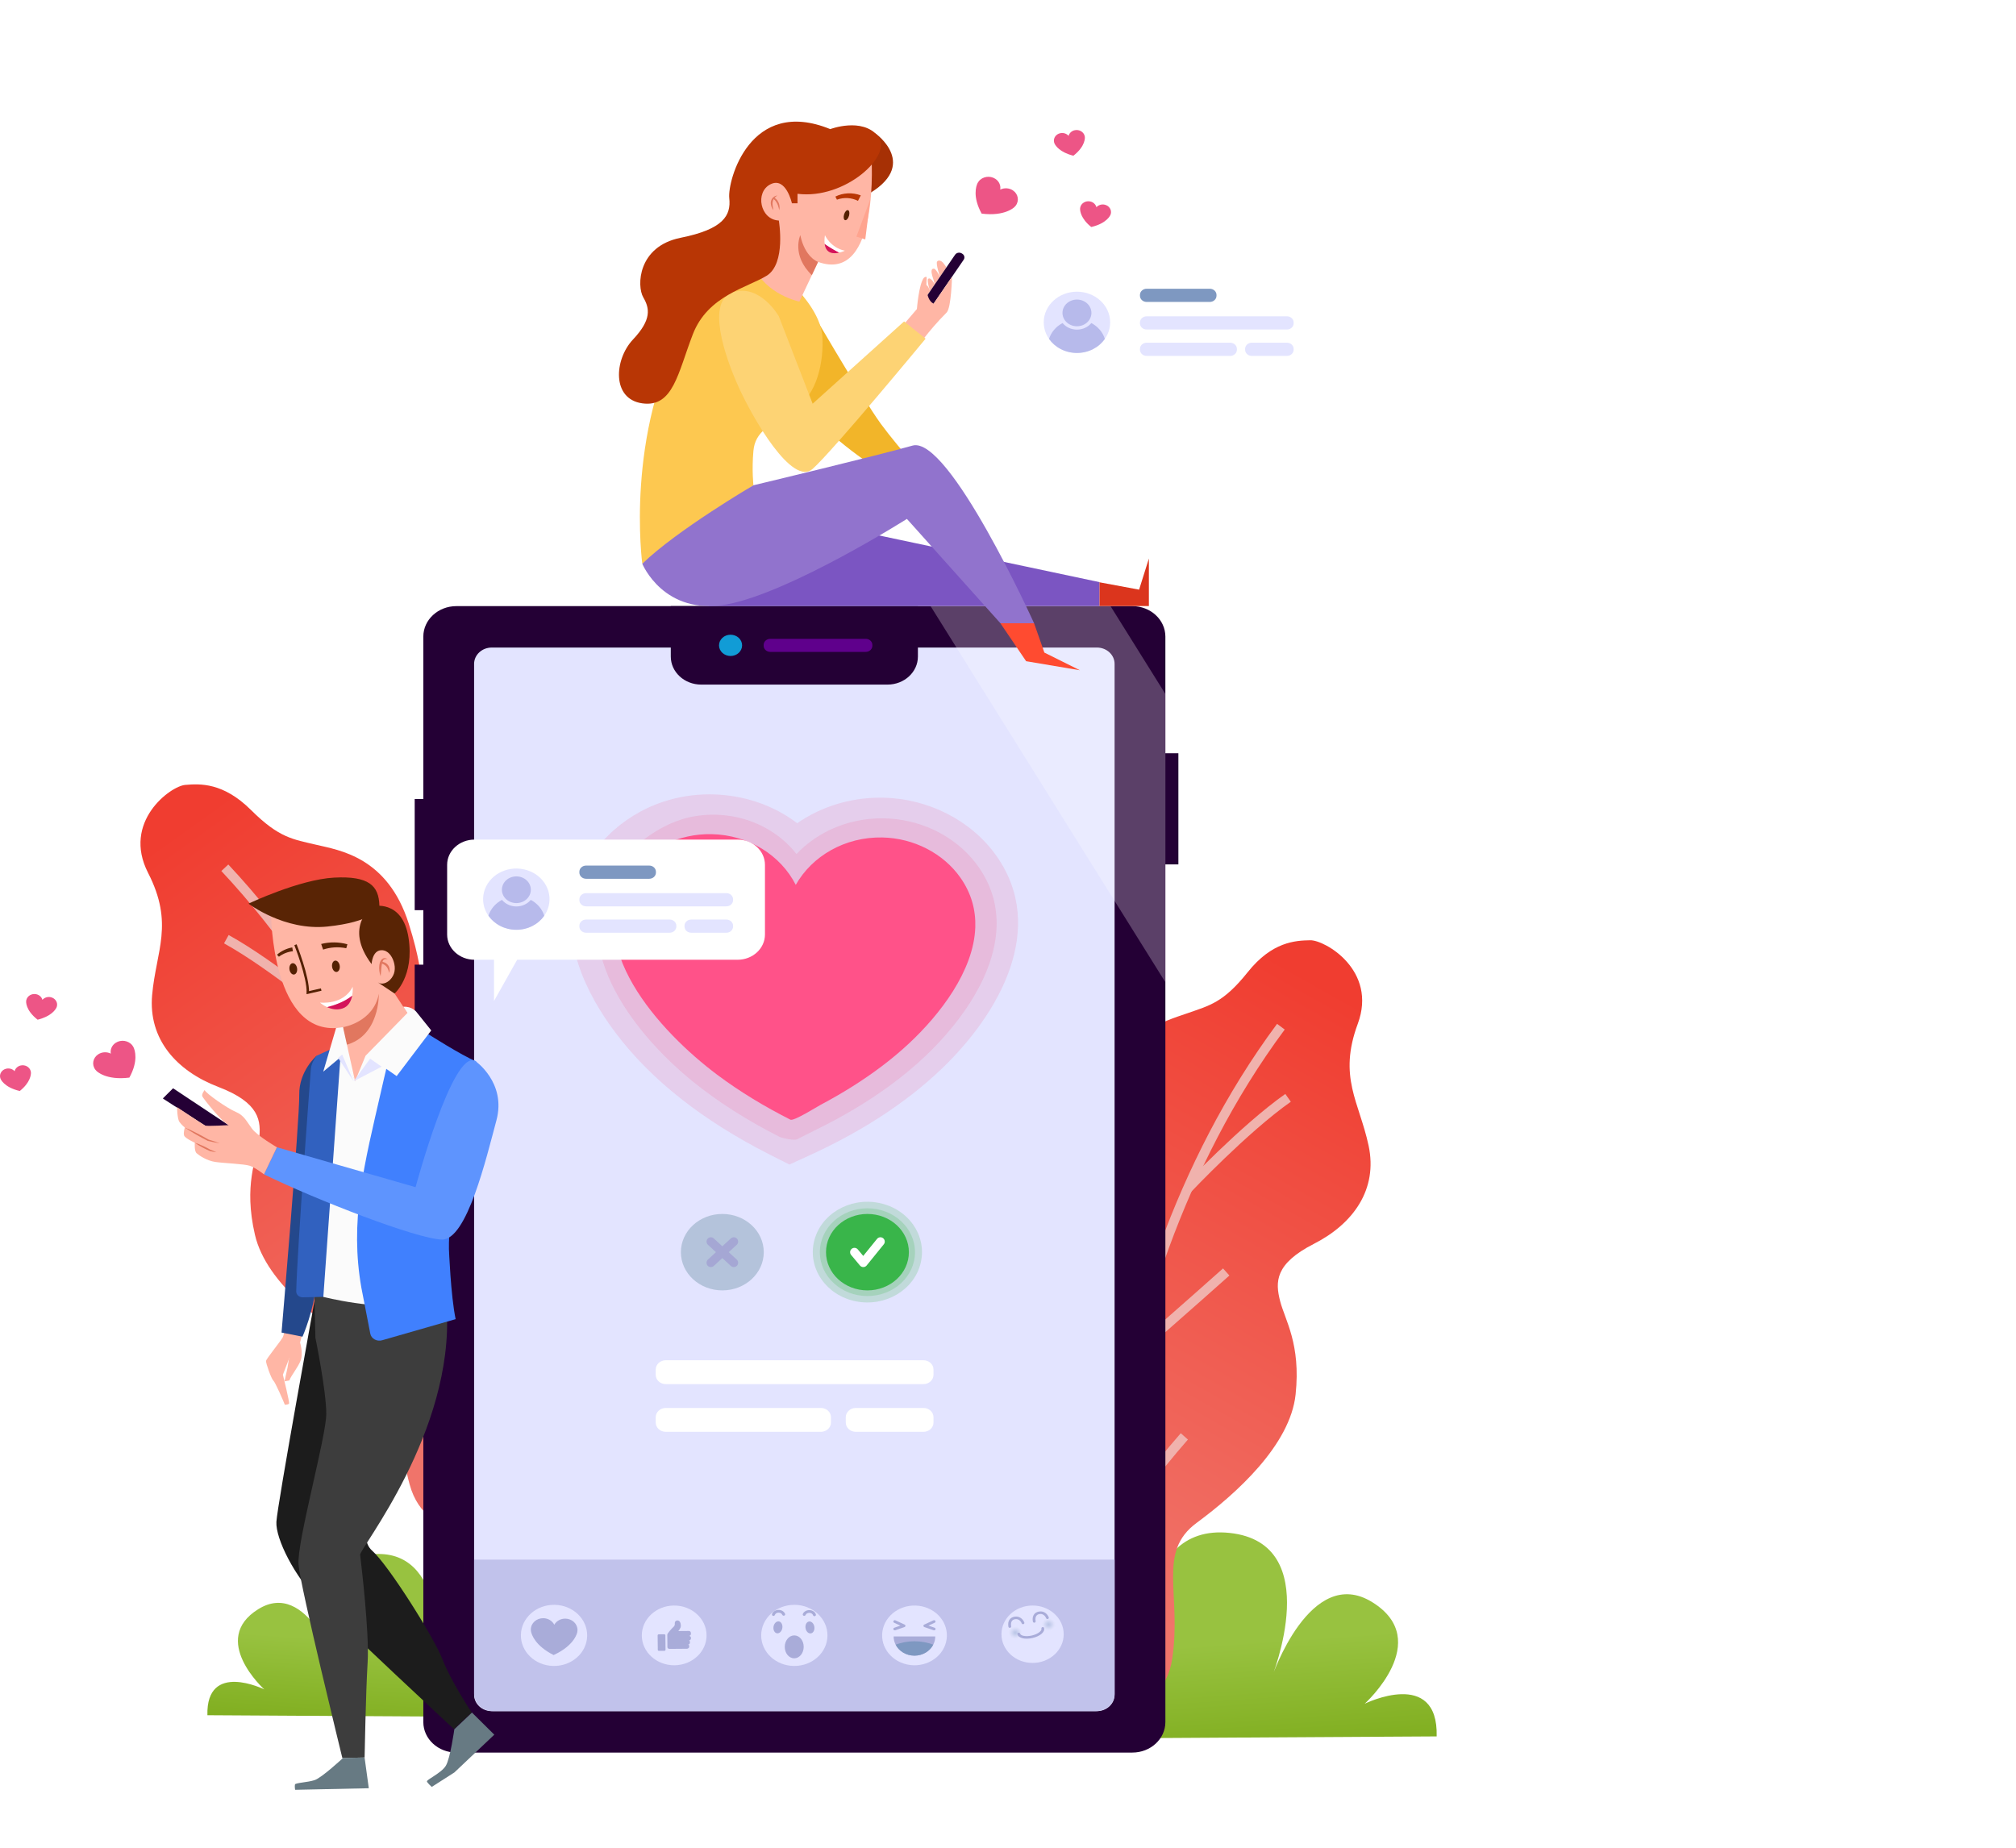 <svg width="348" height="319" viewBox="0 0 348 319" fill="none" xmlns="http://www.w3.org/2000/svg">
<g filter="url(#filter0_f_245_11674)">
<circle cx="188.5" cy="159.5" r="87.5" fill="white" fill-opacity="0.4"/>
</g>
<path d="M189.84 300.119C189.84 300.119 158.339 277.318 171.666 271.73C184.993 266.141 197.715 287.656 197.715 287.656C197.715 287.656 195.595 262.879 212.255 264.65C228.914 266.421 219.525 289.614 219.525 289.614C219.525 289.614 226.171 269.953 236.889 276.612C247.607 283.271 235.578 294.136 235.578 294.136C235.578 294.136 248.3 287.873 247.997 299.779L189.84 300.119Z" fill="url(#paint0_linear_245_11674)"/>
<path d="M81.773 296.393C81.773 296.393 106.673 278.37 96.138 273.953C85.603 269.537 75.548 286.541 75.548 286.541C75.548 286.541 77.224 266.957 64.056 268.357C50.887 269.757 58.309 288.089 58.309 288.089C58.309 288.089 53.056 272.548 44.584 277.812C36.112 283.075 45.619 291.663 45.619 291.663C45.619 291.663 35.564 286.713 35.803 296.123L81.773 296.393Z" fill="url(#paint1_linear_245_11674)"/>
<path d="M187.83 295.201C187.83 295.201 200.707 297.541 202.355 286.328C204.004 275.116 199.679 267.989 206.562 262.914C213.443 257.84 222.725 249.455 223.647 240.736C224.568 232.017 221.809 227.9 220.968 224.605C220.127 221.31 220.049 218.187 226.825 214.73C233.601 211.274 237.863 205.339 236.244 197.778C234.625 190.216 230.958 185.985 234.378 176.755C237.798 167.525 228.703 162.276 226.164 162.33C223.625 162.384 219.6 162.55 215.38 167.838C211.161 173.125 208.807 173.579 204.986 174.926C201.166 176.273 192.954 178.245 190.723 190.16C188.492 202.075 191.279 201.45 187.429 208.642C183.578 215.834 174.578 215.594 173.136 226.883C171.694 238.172 179.847 238.431 179.007 248.064C178.166 257.697 163.691 287.362 187.83 295.201Z" fill="url(#paint2_linear_245_11674)"/>
<path d="M188.811 289.928C188.811 289.928 185.424 225.357 221.107 177.252" stroke="#F0B2AD" stroke-width="1.647" stroke-miterlimit="10"/>
<path d="M205.008 205.21C205.008 205.21 214.739 194.893 222.344 189.534" stroke="#F0B2AD" stroke-width="1.647" stroke-miterlimit="10"/>
<path d="M200.381 216.89C200.381 216.89 198.544 204.582 198.115 201.439" stroke="#F0B2AD" stroke-width="1.647" stroke-miterlimit="10"/>
<path d="M195.182 234.139C195.182 234.139 206.973 223.81 211.666 219.597" stroke="#F0B2AD" stroke-width="1.647" stroke-miterlimit="10"/>
<path d="M192.076 248.72C192.076 248.72 188.689 240.166 186.912 233.371" stroke="#F0B2AD" stroke-width="1.647" stroke-miterlimit="10"/>
<path d="M189.688 266.265C189.688 266.265 199.953 253.061 204.441 247.983" stroke="#F0B2AD" stroke-width="1.647" stroke-miterlimit="10"/>
<path d="M188.795 280.505C188.795 280.505 183.226 269.423 181.809 265.409" stroke="#F0B2AD" stroke-width="1.647" stroke-miterlimit="10"/>
<path d="M86.217 263.576C86.217 263.576 73.706 267.233 70.704 256.262C67.703 245.291 71.133 237.762 63.677 233.431C56.221 229.1 45.979 221.729 44.003 213.16C42.027 204.591 44.268 200.216 44.703 196.854C45.138 193.493 44.836 190.382 37.682 187.648C30.529 184.914 25.573 179.459 26.262 171.777C26.951 164.097 30.081 159.511 25.56 150.694C21.038 141.876 29.438 135.719 31.967 135.51C34.497 135.301 38.517 135.049 43.353 139.867C48.188 144.685 50.583 144.892 54.543 145.835C58.503 146.778 66.903 147.888 70.569 159.497C74.234 171.105 71.388 170.773 76.089 177.522C80.79 184.271 89.704 183.1 92.51 194.169C95.315 205.238 87.245 206.338 89.251 215.824C91.258 225.309 109.25 253.289 86.217 263.576Z" fill="url(#paint3_linear_245_11674)"/>
<path d="M84.602 258.436C84.602 258.436 80.116 193.922 38.809 149.812" stroke="#F0B2AD" stroke-width="1.647" stroke-miterlimit="10"/>
<path d="M58.203 175.929C58.203 175.929 47.279 166.685 39.07 162.146" stroke="#F0B2AD" stroke-width="1.647" stroke-miterlimit="10"/>
<path d="M64.227 187.057C64.227 187.057 64.555 174.636 64.6 171.47" stroke="#F0B2AD" stroke-width="1.647" stroke-miterlimit="10"/>
<path d="M71.485 203.659C71.485 203.659 58.512 194.614 53.336 190.913" stroke="#F0B2AD" stroke-width="1.647" stroke-miterlimit="10"/>
<path d="M76.348 217.825C76.348 217.825 78.673 208.975 79.613 202.039" stroke="#F0B2AD" stroke-width="1.647" stroke-miterlimit="10"/>
<path d="M80.854 235.013C80.854 235.013 69.047 222.956 63.971 218.374" stroke="#F0B2AD" stroke-width="1.647" stroke-miterlimit="10"/>
<path d="M83.473 249.071C83.473 249.071 87.659 237.483 88.579 233.348" stroke="#F0B2AD" stroke-width="1.647" stroke-miterlimit="10"/>
<path d="M203.412 130.044H200.436V149.235H203.412V130.044Z" fill="#240035"/>
<path d="M74.561 137.945H71.584V157.136H74.561V137.945Z" fill="#240035"/>
<path d="M74.561 166.543H71.584V185.734H74.561V166.543Z" fill="#240035"/>
<path d="M195.463 302.57H78.779C75.628 302.57 73.074 300.214 73.074 297.308V109.905C73.074 107 75.628 104.644 78.779 104.644H195.463C198.613 104.644 201.167 106.999 201.167 109.905V297.308C201.166 300.215 198.613 302.57 195.463 302.57Z" fill="#240035"/>
<path d="M189.34 295.421H84.898C83.209 295.421 81.84 294.157 81.84 292.599V114.614C81.84 113.056 83.209 111.793 84.898 111.793H189.34C191.029 111.793 192.399 113.056 192.399 114.614V292.599C192.399 294.157 191.029 295.421 189.34 295.421Z" fill="#E3E4FF"/>
<path d="M153.201 118.191H121.039C118.14 118.191 115.791 116.023 115.791 113.35V104.645H158.449V113.35C158.449 116.023 156.1 118.191 153.201 118.191Z" fill="#240035"/>
<path d="M128.101 111.417C128.101 112.432 127.209 113.254 126.109 113.254C125.009 113.254 124.117 112.432 124.117 111.417C124.117 110.403 125.009 109.58 126.109 109.58C127.209 109.58 128.101 110.402 128.101 111.417Z" fill="#119CD6"/>
<path d="M149.439 112.546H132.967C132.333 112.546 131.82 112.072 131.82 111.489V111.346C131.82 110.762 132.333 110.288 132.967 110.288H149.439C150.072 110.288 150.585 110.762 150.585 111.346V111.489C150.585 112.072 150.073 112.546 149.439 112.546Z" fill="#5F008C"/>
<path d="M192.401 269.257V292.406C192.401 294.069 190.94 295.424 189.137 295.424H85.105C83.302 295.424 81.842 294.07 81.842 292.406V269.257H192.401Z" fill="#C1C2EB"/>
<path d="M101.356 282.451C101.29 285.365 98.675 287.677 95.517 287.616C92.358 287.555 89.852 285.143 89.917 282.23C89.984 279.316 92.598 277.003 95.757 277.065C98.916 277.126 101.423 279.538 101.356 282.451Z" fill="#E3E4FF"/>
<path d="M99.686 281.447C99.711 280.365 98.78 279.47 97.607 279.447C96.771 279.43 96.041 279.862 95.679 280.503C95.348 279.849 94.637 279.389 93.802 279.373C92.628 279.35 91.658 280.208 91.633 281.291C91.631 281.385 91.639 281.478 91.651 281.568L91.649 281.569C91.649 281.569 91.652 281.608 91.667 281.679C91.668 281.686 91.669 281.691 91.671 281.697C91.777 282.204 92.376 284.119 95.562 285.733C99.349 284.001 99.66 281.724 99.66 281.724L99.656 281.724C99.672 281.633 99.684 281.542 99.686 281.447Z" fill="#A9ACD9"/>
<path d="M121.967 282.292C121.997 285.14 119.519 287.47 116.433 287.497C113.346 287.525 110.82 285.24 110.789 282.392C110.76 279.545 113.238 277.215 116.325 277.187C119.412 277.159 121.937 279.446 121.967 282.292Z" fill="#E3E4FF"/>
<path d="M117.093 281.591C117.093 281.591 117.529 281.089 117.525 280.728C117.525 280.728 117.576 279.754 116.915 279.761C116.915 279.761 116.473 279.765 116.478 280.273C116.478 280.273 116.543 280.6 116.3 280.83C116.057 281.057 115.184 281.959 115.188 282.23C115.191 282.501 115.21 284.4 115.21 284.4C115.21 284.4 115.262 284.671 115.556 284.669C115.85 284.667 118.608 284.642 118.608 284.642C118.608 284.642 118.975 284.593 118.972 284.289C118.972 284.289 119.017 283.926 118.76 283.928C118.76 283.928 119.104 283.937 119.1 283.542C119.1 283.542 119.121 283.236 118.913 283.238C118.913 283.238 119.281 283.178 119.276 282.817C119.275 282.686 119.248 282.432 118.893 282.435C118.893 282.435 119.29 282.451 119.268 281.987C119.263 281.862 119.238 281.573 118.871 281.576L117.093 281.591Z" fill="#A9ACD9"/>
<path d="M114.883 284.82C114.884 284.92 114.797 285.002 114.69 285.004L113.745 285.011C113.638 285.013 113.549 284.932 113.547 284.832L113.521 282.338C113.521 282.238 113.608 282.156 113.716 282.156L114.659 282.146C114.767 282.146 114.856 282.226 114.857 282.326L114.883 284.82Z" fill="#A9ACD9"/>
<path d="M163.301 283.532C164.012 280.761 162.154 277.983 159.15 277.327C156.146 276.67 153.135 278.384 152.423 281.155C151.712 283.926 153.57 286.704 156.574 287.36C159.577 288.017 162.589 286.302 163.301 283.532Z" fill="#E3E4FF"/>
<path d="M161.443 282.525C161.443 283.032 161.32 283.512 161.098 283.941C160.523 285.064 159.285 285.839 157.851 285.839C156.416 285.839 155.178 285.065 154.603 283.941C154.382 283.512 154.258 283.032 154.258 282.525H161.443Z" fill="#A9ACD9"/>
<path d="M161.098 283.941C160.524 285.064 159.285 285.839 157.851 285.839C156.416 285.839 155.178 285.064 154.604 283.941C155.605 283.561 156.701 283.354 157.851 283.354C159 283.354 160.096 283.561 161.098 283.941Z" fill="#7E98C1"/>
<path d="M161.243 281.467C161.214 281.467 161.184 281.462 161.155 281.452L159.558 280.899C159.465 280.867 159.401 280.787 159.397 280.695C159.391 280.604 159.446 280.519 159.534 280.478L161.132 279.741C161.255 279.685 161.405 279.73 161.466 279.844C161.528 279.957 161.478 280.096 161.355 280.153L160.27 280.653L161.33 281.02C161.46 281.065 161.525 281.197 161.476 281.317C161.439 281.41 161.343 281.467 161.243 281.467Z" fill="#A9ACD9"/>
<path d="M154.455 281.467C154.355 281.467 154.259 281.41 154.222 281.318C154.173 281.199 154.238 281.066 154.368 281.022L155.428 280.654L154.343 280.154C154.22 280.097 154.17 279.959 154.232 279.845C154.293 279.732 154.443 279.685 154.566 279.742L156.164 280.479C156.252 280.52 156.307 280.605 156.301 280.697C156.296 280.788 156.232 280.868 156.14 280.9L154.543 281.453C154.514 281.462 154.485 281.467 154.455 281.467Z" fill="#A9ACD9"/>
<path d="M142.837 282.378C142.815 285.292 140.235 287.638 137.077 287.617C133.917 287.597 131.374 285.218 131.397 282.304C131.419 279.39 133.998 277.044 137.157 277.065C140.316 277.085 142.859 279.464 142.837 282.378Z" fill="#E3E4FF"/>
<path d="M140.578 280.884C140.653 281.453 140.37 281.952 139.947 281.999C139.524 282.046 139.12 281.624 139.045 281.056C138.97 280.487 139.252 279.988 139.676 279.941C140.099 279.894 140.503 280.316 140.578 280.884Z" fill="#A9ACD9"/>
<path d="M133.519 280.862C133.44 281.429 133.719 281.931 134.141 281.981C134.564 282.031 134.971 281.611 135.05 281.044C135.13 280.476 134.851 279.975 134.428 279.925C134.005 279.875 133.599 280.294 133.519 280.862Z" fill="#A9ACD9"/>
<path d="M138.734 284.33C138.725 285.423 137.987 286.304 137.084 286.299C136.182 286.293 135.457 285.402 135.465 284.309C135.473 283.216 136.212 282.335 137.114 282.341C138.017 282.346 138.742 283.238 138.734 284.33Z" fill="#A9ACD9"/>
<path d="M140.588 279.025C140.476 279.024 140.374 278.955 140.344 278.85C140.276 278.619 140.005 278.449 139.7 278.447C139.41 278.444 139.147 278.595 139.062 278.811C139.013 278.934 138.867 278.996 138.734 278.951C138.602 278.906 138.534 278.771 138.582 278.649C138.743 278.243 139.194 277.972 139.704 277.976C140.242 277.979 140.708 278.289 140.836 278.728C140.873 278.853 140.793 278.983 140.657 279.017C140.634 279.022 140.611 279.025 140.588 279.025Z" fill="#A9ACD9"/>
<path d="M133.508 278.979C133.485 278.979 133.462 278.976 133.439 278.97C133.304 278.934 133.225 278.804 133.264 278.679C133.4 278.241 133.87 277.938 134.408 277.941C134.918 277.945 135.364 278.221 135.519 278.629C135.566 278.752 135.496 278.887 135.363 278.93C135.229 278.973 135.084 278.908 135.037 278.785C134.954 278.568 134.694 278.414 134.404 278.412C134.099 278.41 133.826 278.577 133.755 278.808C133.722 278.912 133.619 278.98 133.508 278.979Z" fill="#A9ACD9"/>
<path d="M178.243 287.095C181.21 287.095 183.615 284.877 183.615 282.14C183.615 279.403 181.21 277.185 178.243 277.185C175.276 277.185 172.871 279.403 172.871 282.14C172.871 284.877 175.276 287.095 178.243 287.095Z" fill="#E3E4FF"/>
<path opacity="0.4" d="M182.367 280.458C182.367 281.142 181.766 281.697 181.024 281.697C180.283 281.697 179.682 281.142 179.682 280.458C179.682 279.775 180.283 279.22 181.024 279.22C181.766 279.22 182.367 279.775 182.367 280.458Z" fill="url(#paint4_radial_245_11674)"/>
<path opacity="0.4" d="M176.613 281.874C176.613 282.559 176.012 283.113 175.271 283.113C174.528 283.113 173.928 282.558 173.928 281.874C173.928 281.191 174.529 280.636 175.271 280.636C176.012 280.635 176.613 281.19 176.613 281.874Z" fill="url(#paint5_radial_245_11674)"/>
<path d="M178.532 280.148C178.417 280.148 178.316 280.071 178.296 279.964C178.166 279.244 178.378 278.832 178.578 278.613C178.822 278.348 179.197 278.201 179.633 278.201C180.238 278.201 180.789 278.602 181.034 279.223C181.079 279.338 181.015 279.465 180.89 279.507C180.767 279.548 180.628 279.49 180.583 279.375C180.408 278.931 180.035 278.643 179.633 278.643C179.426 278.643 179.138 278.688 178.945 278.898C178.75 279.11 178.69 279.452 178.769 279.89C178.791 280.011 178.702 280.125 178.572 280.145C178.559 280.148 178.546 280.148 178.532 280.148Z" fill="#A9ACD9"/>
<path d="M174.311 281.034C174.196 281.034 174.095 280.957 174.075 280.85C173.945 280.13 174.157 279.718 174.358 279.499C174.602 279.234 174.976 279.088 175.413 279.088C176.018 279.088 176.568 279.489 176.813 280.11C176.859 280.225 176.794 280.352 176.67 280.394C176.546 280.436 176.408 280.377 176.363 280.262C176.188 279.818 175.815 279.531 175.413 279.531C175.205 279.531 174.917 279.575 174.724 279.786C174.53 279.997 174.469 280.34 174.548 280.778C174.57 280.898 174.482 281.012 174.351 281.032C174.337 281.034 174.324 281.034 174.311 281.034Z" fill="#A9ACD9"/>
<path d="M177.233 282.909C177.007 282.909 176.793 282.889 176.597 282.849C176.063 282.739 175.717 282.491 175.622 282.149C175.59 282.031 175.668 281.91 175.796 281.881C175.924 281.851 176.055 281.922 176.087 282.041C176.134 282.21 176.357 282.347 176.7 282.417C177.106 282.499 177.614 282.479 178.132 282.357C178.651 282.236 179.109 282.032 179.423 281.781C179.689 281.569 179.815 281.35 179.769 281.181C179.737 281.062 179.814 280.942 179.942 280.912C180.07 280.882 180.201 280.954 180.233 281.072C180.327 281.414 180.151 281.784 179.737 282.115C179.367 282.41 178.839 282.648 178.25 282.785C177.904 282.868 177.557 282.909 177.233 282.909Z" fill="#A9ACD9"/>
<path opacity="0.14" d="M132.859 199.326C121.319 193.479 112.385 186.429 106.305 178.371C101.001 171.341 96.866 162.393 99.31 153.718C101.284 146.712 107.073 140.887 114.45 138.431C117.013 137.578 119.731 137.141 122.456 137.141C122.624 137.141 122.793 137.142 122.962 137.146C128.453 137.253 133.565 139.048 137.615 142.122C141.676 139.305 146.675 137.712 151.958 137.712C152.124 137.712 152.29 137.714 152.457 137.717C160.298 137.875 167.685 141.676 171.978 147.729C180.861 160.257 172.477 175.007 162.578 184.493C156.064 190.735 148.138 195.621 139.75 199.459L136.266 201.052L132.859 199.326Z" fill="#ED4478"/>
<path opacity="0.14" d="M111.607 144.599C114.083 142.793 116.975 141.371 120.183 140.876C120.381 140.846 120.58 140.818 120.78 140.794C121.968 140.649 123.173 140.613 124.377 140.693C129.789 141.047 134.551 143.659 137.49 147.447C140.566 144.186 144.909 141.988 149.764 141.421C149.916 141.403 150.069 141.387 150.221 141.373C151.748 141.231 153.298 141.253 154.847 141.444C160.52 142.145 165.723 145.148 168.885 149.63C171.075 152.734 172.012 156.003 172.037 159.283C172.102 167.793 166.023 176.374 159.717 182.343C156.119 185.751 152.056 188.717 147.736 191.309C145.583 192.6 143.369 193.807 141.103 194.913C140.929 194.999 140.712 195.1 140.478 195.23C140.197 195.386 138.025 196.45 137.599 196.682C137.038 196.99 134.79 196.387 134.652 196.316C128.953 193.429 123.816 190.167 119.345 186.516C116.659 184.306 114.096 181.835 111.791 179.161C106.937 173.49 102.841 166.366 103.119 159.289C103.35 153.414 106.506 148.32 111.607 144.599Z" fill="#ED4478"/>
<path d="M168.354 160.085C168.452 157.175 167.714 154.274 165.791 151.531C162.845 147.328 157.73 144.69 152.305 144.583C145.829 144.46 140.167 147.808 137.364 152.771C134.793 147.704 129.284 144.138 122.809 144.012C117.229 143.904 111.866 146.488 108.765 150.767C99.917 162.979 113.977 178.2 123.829 185.569C127.758 188.507 132.014 191.062 136.446 193.307C137.019 193.598 141.047 191.064 141.698 190.718C143.527 189.747 145.318 188.718 147.062 187.623C150.561 185.427 153.877 182.967 156.857 180.192C162.308 175.115 168.099 167.568 168.354 160.085Z" fill="#FF5289"/>
<path d="M124.688 222.778C128.638 222.778 131.841 219.824 131.841 216.18C131.841 212.536 128.638 209.582 124.688 209.582C120.738 209.582 117.535 212.536 117.535 216.18C117.535 219.824 120.738 222.778 124.688 222.778Z" fill="#B4C3DB"/>
<path d="M122.709 214.355L126.667 218.005" stroke="#A5A7D4" stroke-width="1.497" stroke-miterlimit="10" stroke-linecap="round" stroke-linejoin="round"/>
<path d="M122.709 218.005L126.667 214.355" stroke="#A5A7D4" stroke-width="1.497" stroke-miterlimit="10" stroke-linecap="round" stroke-linejoin="round"/>
<path opacity="0.2" d="M149.735 223.756C154.271 223.756 157.949 220.364 157.949 216.18C157.949 211.996 154.271 208.604 149.735 208.604C145.199 208.604 141.521 211.996 141.521 216.18C141.521 220.364 145.199 223.756 149.735 223.756Z" fill="#39B54A"/>
<path opacity="0.2" d="M158.939 218.004C160.037 213.311 156.803 208.686 151.715 207.674C146.628 206.662 141.614 209.645 140.517 214.338C139.419 219.03 142.653 223.655 147.741 224.667C152.828 225.68 157.842 222.697 158.939 218.004Z" fill="#39B54A"/>
<path d="M149.737 222.778C153.687 222.778 156.89 219.824 156.89 216.18C156.89 212.536 153.687 209.582 149.737 209.582C145.786 209.582 142.584 212.536 142.584 216.18C142.584 219.824 145.786 222.778 149.737 222.778Z" fill="#39B54A"/>
<path d="M147.494 216.18L149.02 218.005L151.977 214.355" stroke="white" stroke-width="1.497" stroke-miterlimit="10" stroke-linecap="round" stroke-linejoin="round"/>
<path d="M159.401 238.959H114.926C113.966 238.959 113.188 238.241 113.188 237.355V236.443C113.188 235.557 113.966 234.839 114.926 234.839H159.401C160.361 234.839 161.14 235.557 161.14 236.443V237.355C161.14 238.24 160.362 238.959 159.401 238.959Z" fill="white"/>
<path d="M141.701 247.196H114.928C113.968 247.196 113.189 246.478 113.189 245.592V244.68C113.189 243.795 113.968 243.076 114.928 243.076H141.701C142.661 243.076 143.44 243.794 143.44 244.68V245.592C143.44 246.478 142.661 247.196 141.701 247.196Z" fill="white"/>
<path d="M159.402 247.196H147.735C146.775 247.196 145.996 246.478 145.996 245.592V244.68C145.996 243.795 146.775 243.076 147.735 243.076H159.402C160.362 243.076 161.141 243.794 161.141 244.68V245.592C161.141 246.478 160.363 247.196 159.402 247.196Z" fill="white"/>
<path opacity="0.25" d="M201.172 119.82V169.583L160.635 104.642H191.695L201.172 119.82Z" fill="white"/>
<path d="M16.467 184.685C15.804 183.828 16.019 182.636 16.948 182.024C17.61 181.589 18.455 181.566 19.127 181.898C19.004 181.204 19.302 180.474 19.963 180.039C20.893 179.427 22.184 179.625 22.848 180.483C22.906 180.557 22.954 180.636 22.998 180.715L23 180.714C23 180.714 23.02 180.747 23.052 180.812C23.054 180.818 23.057 180.823 23.059 180.828C23.275 181.288 23.933 183.131 22.333 186.041C18.258 186.566 16.653 184.894 16.653 184.894L16.655 184.892C16.589 184.827 16.525 184.76 16.467 184.685Z" fill="#ED5586"/>
<path d="M4.545 172.642C4.717 171.932 5.479 171.485 6.248 171.643C6.796 171.756 7.198 172.146 7.323 172.617C7.652 172.239 8.196 172.043 8.743 172.156C9.512 172.314 9.997 173.018 9.826 173.727C9.81 173.789 9.79 173.848 9.766 173.905L9.767 173.906C9.767 173.906 9.758 173.931 9.736 173.976C9.734 173.979 9.732 173.983 9.731 173.987C9.574 174.301 8.851 175.463 6.494 176.046C4.323 174.358 4.514 172.826 4.514 172.826H4.516C4.522 172.765 4.53 172.704 4.545 172.642Z" fill="#ED5586"/>
<path d="M0.04 186.089C-0.144 185.382 0.327 184.671 1.092 184.501C1.638 184.379 2.184 184.566 2.522 184.939C2.638 184.465 3.033 184.069 3.578 183.948C4.344 183.777 5.115 184.212 5.3 184.919C5.316 184.98 5.326 185.042 5.332 185.103H5.333C5.333 185.103 5.337 185.129 5.339 185.178C5.339 185.182 5.339 185.186 5.34 185.19C5.349 185.536 5.255 186.873 3.416 188.354C0.662 187.72 0.102 186.267 0.102 186.267L0.104 186.266C0.078 186.209 0.056 186.15 0.04 186.089Z" fill="#ED5586"/>
<path d="M81.908 144.952H127.322C129.932 144.952 132.047 146.904 132.047 149.311V161.337C132.047 163.745 129.932 165.696 127.322 165.696H89.273L85.275 172.81V165.696H81.909C79.299 165.696 77.184 163.745 77.184 161.337V149.311C77.183 146.904 79.298 144.952 81.908 144.952Z" fill="white"/>
<path d="M95.394 156.597C96.209 153.401 94.061 150.202 90.597 149.451C87.133 148.699 83.665 150.68 82.85 153.876C82.035 157.071 84.183 160.27 87.647 161.022C91.111 161.773 94.58 159.792 95.394 156.597Z" fill="white"/>
<path d="M94.708 156.445C95.433 153.603 93.522 150.756 90.44 150.087C87.358 149.418 84.272 151.181 83.547 154.024C82.822 156.866 84.733 159.713 87.815 160.382C90.897 161.051 93.983 159.288 94.708 156.445Z" fill="#E3E4FF"/>
<path d="M91.633 153.608C91.633 154.881 90.515 155.913 89.135 155.913C87.755 155.913 86.637 154.881 86.637 153.608C86.637 152.335 87.756 151.304 89.135 151.304C90.515 151.304 91.633 152.336 91.633 153.608Z" fill="#B7BAEB"/>
<path d="M89.135 160.522C91.157 160.522 92.93 159.554 93.951 158.095C93.587 156.928 92.739 155.95 91.619 155.358C91.047 156.048 90.149 156.494 89.135 156.494C88.121 156.494 87.223 156.048 86.651 155.358C85.531 155.95 84.681 156.928 84.318 158.095C85.339 159.554 87.112 160.522 89.135 160.522Z" fill="#B7BAEB"/>
<path d="M112.069 151.715H101.169C100.53 151.715 100.012 151.237 100.012 150.647V150.503C100.012 149.914 100.53 149.436 101.169 149.436H112.069C112.708 149.436 113.226 149.914 113.226 150.503V150.647C113.226 151.237 112.708 151.715 112.069 151.715Z" fill="#7E98C1"/>
<path d="M125.385 156.475H101.169C100.53 156.475 100.012 155.997 100.012 155.408V155.264C100.012 154.674 100.53 154.196 101.169 154.196H125.385C126.024 154.196 126.542 154.674 126.542 155.264V155.408C126.542 155.997 126.024 156.475 125.385 156.475Z" fill="#E3E4FF"/>
<path d="M115.591 161.033H101.169C100.53 161.033 100.012 160.555 100.012 159.966V159.822C100.012 159.233 100.53 158.755 101.169 158.755H115.591C116.229 158.755 116.748 159.233 116.748 159.822V159.967C116.748 160.555 116.23 161.033 115.591 161.033Z" fill="#E3E4FF"/>
<path d="M125.384 161.033H119.319C118.68 161.033 118.162 160.555 118.162 159.966V159.822C118.162 159.233 118.68 158.755 119.319 158.755H125.384C126.023 158.755 126.541 159.233 126.541 159.822V159.966C126.541 160.555 126.023 161.033 125.384 161.033Z" fill="#E3E4FF"/>
<path d="M54.379 224.13C54.379 224.13 47.87 259.813 47.712 262.735C47.554 265.658 50.842 272.189 55.117 276.541C59.391 280.893 78.345 298.513 78.345 298.513L81.424 295.655C81.424 295.655 77.838 290.273 76.389 286.496C74.94 282.718 67.053 270.193 64.241 267.714C61.428 265.235 65.097 259.318 65.097 259.318C65.097 259.318 69.491 231.55 69.457 225.585L54.379 224.13Z" fill="#1C1C1C"/>
<path d="M54.275 224.132L54.447 230.962C54.447 230.962 56.33 240.152 56.322 244.108C56.314 248.064 51.219 266.274 51.529 270.104C51.839 273.933 59.095 303.508 59.095 303.508L62.937 303.426C62.937 303.426 63.139 292.153 63.461 286.992C63.783 281.83 62.299 269.514 62.166 268.438C62.032 267.363 78.396 247.208 77.115 225.909L77.082 223.645L54.425 222.996L54.275 224.132Z" fill="#3D3D3D"/>
<path d="M59.212 303.505C59.212 303.505 55.549 306.919 54.311 307.326C53.072 307.734 50.993 307.778 50.917 308.085C50.842 308.392 50.94 308.999 50.94 308.999L63.661 308.728L62.934 303.426L59.212 303.505Z" fill="#677A83"/>
<path d="M78.427 298.546C78.427 298.546 77.732 303.58 76.954 304.852C76.176 306.124 73.57 307.259 73.696 307.568C73.821 307.877 74.531 308.497 74.531 308.497L78.436 306.002L85.326 299.481L81.47 295.666L78.427 298.546Z" fill="#677A83"/>
<path d="M49.489 226.877C49.489 226.877 49.201 230.229 48.77 230.947C48.339 231.664 45.994 234.584 45.922 234.93C45.849 235.275 46.837 238.049 47.171 238.332C47.507 238.615 48.891 241.807 49.171 242.524C49.171 242.524 49.788 242.518 49.899 242.307C50.009 242.094 48.833 237.34 48.833 237.34L50.589 232.765L51.794 231.788L53.032 227.094L49.489 226.877Z" fill="#FFB6A5"/>
<path d="M51.795 231.788C51.795 231.788 52.375 233.617 51.906 234.858C51.438 236.099 50.248 237.47 49.949 238.327L49.111 238.482L49.633 236.12L50.161 232.739C50.161 232.739 51.184 231.707 51.795 231.788Z" fill="#FFB6A5"/>
<path d="M35.48 194.39L28.156 189.679C28.129 189.662 28.125 189.626 28.147 189.604L29.842 187.917C29.861 187.899 29.892 187.896 29.914 187.911L40.62 195.019L38.947 196.434L35.48 194.39Z" fill="#240035"/>
<path d="M54.663 182.259C54.663 182.259 51.579 184.886 51.656 189.02C51.733 193.156 48.6 230.059 48.6 230.059L52.221 230.769C52.221 230.769 54.193 226.295 54.595 221.559C54.996 216.823 54.663 182.259 54.663 182.259Z" fill="#24488C"/>
<path d="M60.981 179.367L54.662 182.26C54.662 182.26 53.755 183.362 53.665 184.546C53.58 185.668 51.338 215.172 51.133 222.929C51.118 223.512 51.634 223.987 52.267 223.973L58.269 223.844L60.981 179.367Z" fill="#3161BF"/>
<path d="M46.783 157.656C46.783 157.656 46.853 179.594 59.209 177.336C59.209 177.336 60.002 183.376 59.896 185.52C59.896 185.52 60.679 188.015 64.709 185.861C68.739 183.706 71.422 178.921 71.944 177.359L67.448 170.511C67.448 170.511 69.668 169.651 69.496 165.961C69.323 162.271 65.859 161.459 64.755 162.147L63.07 155.608L46.783 157.656Z" fill="#FFB6A5"/>
<path d="M42.898 156.006C42.898 156.006 49.075 160.742 56.531 159.96C63.989 159.178 65.507 157.031 65.49 156.362C65.403 152.901 63.679 151.203 57.681 151.515C51.689 151.826 42.898 156.006 42.898 156.006Z" fill="#592405"/>
<path d="M64.287 156.468C64.287 156.468 59.243 159.952 64.143 166.447C64.143 166.447 64.244 164.081 65.845 164.047C67.015 164.022 67.7 165.15 67.975 166.053C68.312 167.161 68.192 168.279 67.329 169.159C66.813 169.684 65.937 170.075 65.224 169.601L68.112 171.524C68.112 171.524 71.564 168.578 70.516 161.879C69.466 155.178 64.287 156.468 64.287 156.468Z" fill="#592405"/>
<path d="M51.006 163.106C51.006 163.106 53.228 168.677 53.135 171.374L55.444 170.842" stroke="#532001" stroke-width="0.419" stroke-miterlimit="10"/>
<path d="M58.647 166.753C58.714 167.293 58.472 167.763 58.106 167.802C57.74 167.84 57.389 167.434 57.322 166.894C57.255 166.354 57.497 165.884 57.863 165.845C58.228 165.807 58.58 166.213 58.647 166.753Z" fill="#532001"/>
<path d="M51.29 167.201C51.357 167.741 51.115 168.21 50.748 168.249C50.382 168.288 50.032 167.881 49.964 167.341C49.897 166.801 50.139 166.331 50.505 166.293C50.871 166.254 51.222 166.661 51.29 167.201Z" fill="#532001"/>
<path d="M59.772 163.707C58.437 163.434 57.049 163.515 55.773 163.941C55.662 163.618 55.551 163.295 55.441 162.972C56.931 162.593 58.501 162.611 59.968 163.024C59.903 163.252 59.837 163.479 59.772 163.707Z" fill="#592405"/>
<path d="M48.147 165.172C48.842 164.649 49.68 164.321 50.563 164.224C50.525 164.005 50.487 163.786 50.449 163.566C49.455 163.748 48.542 164.186 47.815 164.826C47.925 164.942 48.035 165.057 48.147 165.172Z" fill="#592405"/>
<path d="M60.875 170.357C59.301 173.592 55.23 173.088 55.23 173.088C55.23 173.088 55.717 173.535 56.468 173.878C57.641 173.59 59.432 173.001 60.792 171.899C60.95 171.079 60.875 170.357 60.875 170.357Z" fill="white"/>
<path d="M59.134 174.102C60.196 173.75 60.624 172.768 60.791 171.898C59.431 173 57.641 173.589 56.467 173.877C57.179 174.203 58.129 174.436 59.134 174.102Z" fill="#D4145A"/>
<path d="M65.393 171.58C64.449 176.515 59.211 177.335 59.211 177.335C59.211 177.335 59.396 178.745 59.575 180.442C65.602 178.959 65.393 171.58 65.393 171.58Z" fill="#E1775F"/>
<path d="M58.904 180.575L55.815 223.898C55.815 223.898 64.859 226.266 72.245 225.221L70.314 179.982L64.03 181.895L61.296 186.676L58.904 180.575Z" fill="#FBFBFB"/>
<path d="M73.944 178.552C73.944 178.552 79.862 182.312 82.018 183.152C84.175 183.993 77.315 204.232 77.495 215.653C77.495 215.653 77.805 223.723 78.653 227.742L65.967 231.388C65.046 231.652 64.083 231.114 63.917 230.238C63.418 227.623 62.46 222.779 62.373 222.281C61.408 216.775 61.434 211.411 62.205 205.855C63.008 200.069 64.418 194.375 65.716 188.671C66.096 187.003 66.48 185.336 66.883 183.673L73.944 178.552Z" fill="#4080FE"/>
<path d="M58.012 177.482L55.799 185.017L59.328 182.061L61.295 186.675L64.151 182.77L68.471 185.78L74.44 177.896L71.877 174.701C71.877 174.701 71.133 173.712 69.614 173.81L70.324 174.89L63.098 182.275L61.295 186.674L59.211 177.334L58.012 177.482Z" fill="#FBFBFB"/>
<path d="M82.02 183.153C82.02 183.153 87.452 186.878 85.694 193.416C83.936 199.954 80.6 214.109 76.281 214.004C71.961 213.899 54.647 207.178 45.566 202.743L47.796 198.066L71.737 204.96C71.737 204.962 78.126 181.168 82.02 183.153Z" fill="#5E94FE"/>
<path d="M47.795 198.066C47.795 198.066 44.438 196.119 43.499 194.859C42.56 193.598 42.16 192.572 40.703 191.963C39.246 191.354 35.551 188.774 35.323 188.188C35.323 188.188 34.753 188.889 34.923 189.28C35.093 189.67 38.434 193.872 39.511 194.243C39.511 194.243 35.742 194.478 35.408 194.315C35.041 194.136 30.561 191.141 30.561 191.141C30.561 191.141 30.59 193.164 30.976 193.698C31.364 194.231 31.908 194.663 31.908 194.663C31.908 194.663 31.61 195.555 31.783 196.044C31.955 196.533 33.629 197.285 33.629 197.285C33.629 197.285 33.505 198.716 33.942 199.1C34.378 199.485 35.683 200.393 37.183 200.607C38.683 200.821 42.157 200.944 43.126 201.268C44.095 201.592 45.565 202.743 45.565 202.743L47.795 198.066Z" fill="#FFB6A5"/>
<path d="M31.908 194.663C32.618 194.961 33.308 195.29 33.983 195.64C34.663 195.986 35.327 196.354 35.984 196.732L35.948 196.719C36.627 196.923 37.302 197.139 37.956 197.39C37.249 197.276 36.562 197.127 35.879 196.966L35.862 196.962L35.843 196.952C35.165 196.605 34.495 196.246 33.838 195.865C33.18 195.489 32.534 195.092 31.908 194.663Z" fill="#E1775F"/>
<path d="M33.629 197.286C34.111 197.437 34.576 197.618 35.022 197.83C35.244 197.938 35.475 198.031 35.689 198.152L36.34 198.501L36.318 198.493C36.668 198.626 37.018 198.759 37.354 198.93C36.973 198.886 36.606 198.805 36.237 198.724L36.231 198.722L36.215 198.715L35.542 198.404C35.315 198.305 35.105 198.177 34.885 198.065C34.448 197.835 34.029 197.576 33.629 197.286Z" fill="#E1775F"/>
<path d="M61.035 186.676L65.879 184.156L63.892 182.771L61.035 186.676Z" fill="#E3E4FF"/>
<path d="M61.034 186.676L59.068 182.062L58.371 182.645L61.034 186.676Z" fill="#E3E4FF"/>
<path d="M67.213 167.113C67.157 166.816 66.957 166.542 66.704 166.341C66.505 166.192 66.272 166.105 66.034 166.051C66.061 165.974 66.083 165.893 66.123 165.826C66.249 165.58 66.567 165.523 66.923 165.589C66.778 165.499 66.616 165.415 66.409 165.408C66.309 165.395 66.213 165.451 66.111 165.477C66.025 165.525 65.947 165.59 65.87 165.654C65.605 165.944 65.538 166.29 65.481 166.613C65.439 166.942 65.434 167.269 65.479 167.59C65.519 167.912 65.581 168.23 65.704 168.537C65.79 167.893 65.794 167.266 65.886 166.662C65.9 166.561 65.922 166.461 65.942 166.361C66.125 166.433 66.298 166.516 66.443 166.63C66.642 166.782 66.804 166.975 66.918 167.208C67.044 167.437 67.104 167.698 67.196 167.973C67.232 167.836 67.251 167.694 67.268 167.549C67.251 167.406 67.262 167.256 67.213 167.113Z" fill="#E1775F"/>
<path d="M159.61 82.622C159.61 82.622 161.646 84.632 162.318 84.889C162.99 85.146 166.103 85.914 166.341 86.1C166.578 86.288 167.478 88.527 167.42 88.866C167.362 89.205 168.239 91.898 168.455 92.489C168.455 92.489 168.057 92.775 167.869 92.691C167.681 92.607 165.808 89.011 165.808 89.011L162.157 86.908L160.847 86.848L157.461 84.425L159.61 82.622Z" stroke="#EE2A7B" stroke-width="0.157" stroke-miterlimit="10"/>
<path d="M160.85 86.849C160.85 86.849 161.489 88.292 162.474 88.866C163.459 89.44 164.977 89.759 165.642 90.167L166.264 89.872L164.626 88.605L162.421 86.689C162.421 86.689 161.196 86.509 160.85 86.849Z" stroke="#EE2A7B" stroke-width="0.157" stroke-miterlimit="10"/>
<path d="M160.554 50.251C160.554 50.251 160.068 48.882 159.768 49.306C159.578 49.575 159.907 51.221 159.907 51.221L160.554 50.251Z" fill="#FFB6A5"/>
<path d="M163.344 46.202C163.4 46.119 162.834 45.402 162.753 45.316C162.531 45.078 162.04 44.798 161.768 45.149C161.495 45.501 162.258 47.789 162.258 47.789C162.258 47.789 163.341 46.206 163.344 46.202Z" fill="#FFB6A5"/>
<path d="M162.257 47.789C162.257 47.789 161.603 46.424 161.221 46.39C160.137 46.295 161.504 48.889 161.323 49.153L162.257 47.789Z" fill="#FFB6A5"/>
<path d="M161.359 49.096C161.359 49.096 160.653 47.727 160.216 48.151C159.939 48.42 160.554 50.274 160.554 50.274L161.359 49.096Z" fill="#FFB6A5"/>
<path d="M159.254 53.789L159.16 53.734C158.777 53.51 158.662 53.042 158.904 52.688L164.866 43.976C165.109 43.623 165.616 43.517 166 43.74L166.094 43.794C166.477 44.018 166.592 44.486 166.35 44.84L160.388 53.552C160.146 53.907 159.638 54.012 159.254 53.789Z" fill="#240035"/>
<path d="M154.562 57.684L158.274 53.355C158.274 53.355 158.601 49.075 159.474 47.968C159.474 47.968 159.966 47.565 159.966 47.968C159.966 48.37 159.568 51.647 161.159 52.425L164.331 47.79C164.331 47.79 164.219 53.144 163.404 53.959C160.133 57.231 158.111 60.301 158.111 60.301L154.562 57.684Z" fill="#FFB6A5"/>
<path d="M122.336 104.632H189.802V100.504L140.414 90.042C136.048 89.117 131.528 90.863 129.178 94.382L122.336 104.632Z" fill="#7B55C2"/>
<path d="M138.504 50.978C138.504 50.978 148.89 68.874 152.078 73.21C155.265 77.545 161.07 83.93 161.07 83.93L158.714 85.275C158.714 85.275 140.455 76.104 135.245 64.575C130.035 53.045 135.628 51.079 138.504 50.978Z" fill="#F2B529"/>
<path d="M137.799 50.197C137.799 50.197 141.735 54.152 141.961 58.172C142.185 62.191 141.217 68.15 137.02 70.754C132.824 73.357 130.358 74.548 130.057 77.824C129.757 81.099 130.057 83.78 130.057 83.78C130.057 83.78 113.455 95.69 110.873 97.328C110.873 97.328 107.806 74.846 118.297 56.087C128.789 37.328 137.799 50.197 137.799 50.197Z" fill="#FDC850"/>
<path d="M151.091 23.013C151.091 23.013 158.971 28.545 149.449 33.756C149.449 33.756 149.021 26.86 151.091 23.013Z" fill="#A63005"/>
<path d="M150.417 26.758C150.417 26.758 152.031 49.09 141.217 45.22L137.988 52.068C137.988 52.068 132.178 50.878 130.08 45.964C130.08 45.964 132.985 42.242 132.985 39.413C132.985 39.413 127.82 35.542 131.209 31.671C134.599 27.8 136.859 30.331 138.311 31.82L150.417 26.758Z" fill="#FFB6A5"/>
<path d="M134.436 54.599C134.436 54.599 131.226 48.969 126.536 50.444C121.847 51.919 125.075 61.447 127.496 66.807C129.917 72.167 136.759 84.078 140.279 80.951C143.798 77.825 159.777 58.47 159.777 58.47L156.065 55.492L140.279 69.699L134.436 54.599Z" fill="#FDD374"/>
<path d="M143.316 22.291C143.316 22.291 148.804 20.206 151.548 23.482C154.291 26.758 145.898 34.5 137.667 33.458V35.095H136.699C136.699 35.095 135.682 30.454 132.987 31.82C130.29 33.186 131.211 37.924 134.439 38.073C134.439 38.073 135.73 45.518 132.342 47.602C128.952 49.686 122.173 51.026 119.591 57.726C117.008 64.426 116.201 70.38 110.875 69.636C105.549 68.892 106.032 62.043 109.261 58.619C112.489 55.195 112.166 53.259 111.036 51.324C109.906 49.389 110.068 42.54 117.493 41.051C124.917 39.562 126.208 37.18 125.886 34.202C125.563 31.224 129.46 16.634 143.316 22.291Z" fill="#B83605"/>
<path d="M141.215 45.22C141.215 45.22 138.955 44.475 138.148 40.605C138.148 40.605 136.56 44.043 140.139 47.501L141.215 45.22Z" fill="#E1775F"/>
<path d="M189.801 104.631H198.319V96.429L196.63 101.8L189.801 100.53V104.631Z" fill="#DB351D"/>
<path d="M134.531 35.406C134.481 35.109 134.341 34.827 134.17 34.566C134.044 34.406 133.884 34.273 133.713 34.155C133.843 34.005 134.001 33.868 134.196 33.756C133.917 33.773 133.649 33.902 133.443 34.094C133.232 34.287 133.117 34.556 133.065 34.819C133.028 35.089 133.068 35.353 133.14 35.603C133.192 35.723 133.237 35.845 133.293 35.96C133.367 36.07 133.429 36.183 133.509 36.286L133.383 35.556C133.365 35.319 133.328 35.083 133.383 34.862C133.402 34.686 133.468 34.524 133.558 34.371C133.687 34.481 133.808 34.599 133.904 34.735C134.072 34.953 134.196 35.2 134.289 35.463C134.39 35.724 134.443 36.001 134.518 36.287C134.546 36.144 134.557 35.997 134.572 35.849C134.559 35.703 134.562 35.553 134.531 35.406Z" fill="#E1775F"/>
<path d="M146.556 37.251C146.421 37.728 146.119 38.068 145.882 38.011C145.645 37.954 145.563 37.52 145.698 37.043C145.833 36.566 146.135 36.225 146.372 36.283C146.609 36.34 146.691 36.773 146.556 37.251Z" fill="#532001"/>
<path d="M148.103 34.678C146.999 34.115 145.668 34.036 144.471 34.471C144.38 34.294 144.29 34.115 144.199 33.938C145.542 33.27 147.151 33.191 148.587 33.73C148.426 34.046 148.264 34.362 148.103 34.678Z" fill="#B83605"/>
<path d="M144.885 43.615C143.895 43.121 143.005 42.553 142.35 42.096C142.567 43.84 143.928 43.843 144.885 43.615Z" fill="#D4145A"/>
<path d="M142.399 40.603C142.31 41.206 142.301 41.696 142.35 42.096C143.006 42.553 143.896 43.121 144.886 43.615C145.43 43.486 145.842 43.283 145.842 43.283C143.368 42.787 142.399 40.603 142.399 40.603Z" fill="white"/>
<path d="M147.832 40.856L149.364 41.335L150.225 34.419L147.832 40.856Z" fill="#FFA48F"/>
<path d="M178.679 45.366H224.092C226.702 45.366 228.818 47.318 228.818 49.725V61.75C228.818 64.158 226.702 66.109 224.092 66.109H186.043L182.045 73.224V66.109H178.679C176.069 66.109 173.953 64.158 173.953 61.75V49.724C173.953 47.318 176.069 45.366 178.679 45.366Z" fill="white"/>
<path d="M188.602 61.049C191.831 59.669 193.235 56.136 191.739 53.158C190.243 50.18 186.413 48.884 183.184 50.264C179.955 51.644 178.551 55.177 180.047 58.155C181.543 61.134 185.373 62.429 188.602 61.049Z" fill="white"/>
<path d="M185.901 60.935C189.067 60.935 191.634 58.568 191.634 55.647C191.634 52.727 189.067 50.359 185.901 50.359C182.735 50.359 180.168 52.727 180.168 55.647C180.168 58.568 182.735 60.935 185.901 60.935Z" fill="#E3E4FF"/>
<path d="M188.401 54.022C188.401 55.295 187.282 56.327 185.903 56.327C184.522 56.327 183.404 55.295 183.404 54.022C183.404 52.749 184.523 51.718 185.903 51.718C187.283 51.717 188.401 52.749 188.401 54.022Z" fill="#B7BAEB"/>
<path d="M185.902 60.936C187.925 60.936 189.698 59.968 190.719 58.509C190.356 57.342 189.507 56.364 188.386 55.773C187.815 56.462 186.917 56.908 185.902 56.908C184.889 56.908 183.991 56.462 183.418 55.773C182.298 56.364 181.449 57.342 181.086 58.509C182.107 59.967 183.88 60.936 185.902 60.936Z" fill="#B7BAEB"/>
<path d="M208.834 52.128H197.934C197.295 52.128 196.777 51.65 196.777 51.06V50.916C196.777 50.327 197.295 49.849 197.934 49.849H208.834C209.473 49.849 209.992 50.327 209.992 50.916V51.06C209.992 51.65 209.473 52.128 208.834 52.128Z" fill="#7E98C1"/>
<path d="M222.15 56.889H197.934C197.295 56.889 196.777 56.411 196.777 55.822V55.678C196.777 55.088 197.295 54.61 197.934 54.61H222.15C222.789 54.61 223.307 55.088 223.307 55.678V55.822C223.307 56.411 222.789 56.889 222.15 56.889Z" fill="#E3E4FF"/>
<path d="M212.356 61.445H197.934C197.295 61.445 196.777 60.967 196.777 60.378V60.233C196.777 59.644 197.295 59.166 197.934 59.166H212.356C212.995 59.166 213.513 59.644 213.513 60.233V60.378C213.513 60.967 212.996 61.445 212.356 61.445Z" fill="#E3E4FF"/>
<path d="M222.149 61.445H216.085C215.446 61.445 214.928 60.967 214.928 60.378V60.233C214.928 59.644 215.446 59.166 216.085 59.166H222.149C222.788 59.166 223.306 59.644 223.306 60.233V60.378C223.306 60.967 222.788 61.445 222.149 61.445Z" fill="#E3E4FF"/>
<path d="M175.317 35.522C175.98 34.665 175.764 33.473 174.835 32.861C174.173 32.426 173.329 32.403 172.657 32.735C172.779 32.041 172.482 31.311 171.82 30.876C170.891 30.264 169.6 30.462 168.936 31.32C168.878 31.394 168.83 31.473 168.785 31.552L168.784 31.551C168.784 31.551 168.763 31.584 168.732 31.649C168.729 31.654 168.726 31.66 168.724 31.665C168.509 32.126 167.85 33.969 169.451 36.878C173.525 37.403 175.131 35.731 175.131 35.731L175.129 35.729C175.195 35.664 175.259 35.597 175.317 35.522Z" fill="#ED5586"/>
<path d="M187.237 23.478C187.065 22.768 186.303 22.321 185.534 22.479C184.986 22.592 184.584 22.982 184.459 23.453C184.13 23.075 183.586 22.879 183.038 22.992C182.27 23.15 181.785 23.854 181.956 24.564C181.972 24.626 181.992 24.684 182.016 24.742L182.015 24.743C182.015 24.743 182.024 24.768 182.046 24.812C182.048 24.816 182.05 24.82 182.051 24.824C182.208 25.138 182.931 26.299 185.288 26.883C187.459 25.195 187.268 23.663 187.268 23.663H187.266C187.26 23.601 187.251 23.54 187.237 23.478Z" fill="#ED5586"/>
<path d="M191.744 36.925C191.928 36.218 191.457 35.507 190.692 35.337C190.146 35.215 189.599 35.402 189.262 35.775C189.146 35.302 188.751 34.905 188.206 34.784C187.44 34.614 186.669 35.048 186.484 35.755C186.468 35.816 186.458 35.878 186.452 35.939H186.451C186.451 35.939 186.447 35.965 186.445 36.014C186.445 36.018 186.445 36.022 186.444 36.026C186.435 36.372 186.529 37.709 188.368 39.19C191.122 38.556 191.681 37.103 191.681 37.103L191.679 37.102C191.706 37.045 191.728 36.986 191.744 36.925Z" fill="#ED5586"/>
<path d="M110.873 97.328C110.873 97.328 114.585 106.41 125.561 104.326C136.536 102.241 156.551 89.586 156.551 89.586L172.692 107.601H178.502C178.502 107.601 163.815 75.145 157.519 76.931C151.225 78.718 130.058 83.78 130.058 83.78C130.058 83.78 116.845 91.522 110.873 97.328Z" fill="#9173CD"/>
<path d="M172.691 107.602L177.13 114.153L186.412 115.716L180.278 112.664L178.502 107.602H172.691Z" fill="#FF4B30"/>
<defs>
<filter id="filter0_f_245_11674" x="29.8" y="0.8" width="317.4" height="317.4" filterUnits="userSpaceOnUse" color-interpolation-filters="sRGB">
<feFlood flood-opacity="0" result="BackgroundImageFix"/>
<feBlend mode="normal" in="SourceGraphic" in2="BackgroundImageFix" result="shape"/>
<feGaussianBlur stdDeviation="35.6" result="effect1_foregroundBlur_245_11674"/>
</filter>
<linearGradient id="paint0_linear_245_11674" x1="207.9" y1="283.958" x2="209.276" y2="303.718" gradientUnits="userSpaceOnUse">
<stop stop-color="#98C240"/>
<stop offset="0.997" stop-color="#7FAD1E"/>
</linearGradient>
<linearGradient id="paint1_linear_245_11674" x1="67.498" y1="283.618" x2="66.41" y2="299.238" gradientUnits="userSpaceOnUse">
<stop stop-color="#98C240"/>
<stop offset="0.997" stop-color="#7FAD1E"/>
</linearGradient>
<linearGradient id="paint2_linear_245_11674" x1="176.945" y1="267.289" x2="230.949" y2="171.26" gradientUnits="userSpaceOnUse">
<stop stop-color="#F0746A"/>
<stop offset="0.999" stop-color="#F03D30"/>
</linearGradient>
<linearGradient id="paint3_linear_245_11674" x1="93.638" y1="234.715" x2="28.989" y2="144.384" gradientUnits="userSpaceOnUse">
<stop stop-color="#F0746A"/>
<stop offset="0.999" stop-color="#F03D30"/>
</linearGradient>
<radialGradient id="paint4_radial_245_11674" cx="0" cy="0" r="1" gradientUnits="userSpaceOnUse" gradientTransform="translate(181.024 280.459) scale(1.343 1.239)">
<stop stop-color="#7E98C1"/>
<stop offset="0.201" stop-color="#819BC3" stop-opacity="0.799"/>
<stop offset="0.374" stop-color="#8CA3C8" stop-opacity="0.625"/>
<stop offset="0.538" stop-color="#9EB1D0" stop-opacity="0.462"/>
<stop offset="0.696" stop-color="#B7C5DC" stop-opacity="0.304"/>
<stop offset="0.848" stop-color="#D7DFEC" stop-opacity="0.152"/>
<stop offset="0.997" stop-color="#FEFEFF" stop-opacity="0.01"/>
<stop offset="1" stop-color="white" stop-opacity="0"/>
</radialGradient>
<radialGradient id="paint5_radial_245_11674" cx="0" cy="0" r="1" gradientUnits="userSpaceOnUse" gradientTransform="translate(175.27 281.874) scale(1.343 1.239)">
<stop stop-color="#7E98C1"/>
<stop offset="0.201" stop-color="#819BC3" stop-opacity="0.799"/>
<stop offset="0.374" stop-color="#8CA3C8" stop-opacity="0.625"/>
<stop offset="0.538" stop-color="#9EB1D0" stop-opacity="0.462"/>
<stop offset="0.696" stop-color="#B7C5DC" stop-opacity="0.304"/>
<stop offset="0.848" stop-color="#D7DFEC" stop-opacity="0.152"/>
<stop offset="0.997" stop-color="#FEFEFF" stop-opacity="0.01"/>
<stop offset="1" stop-color="white" stop-opacity="0"/>
</radialGradient>
</defs>
</svg>
